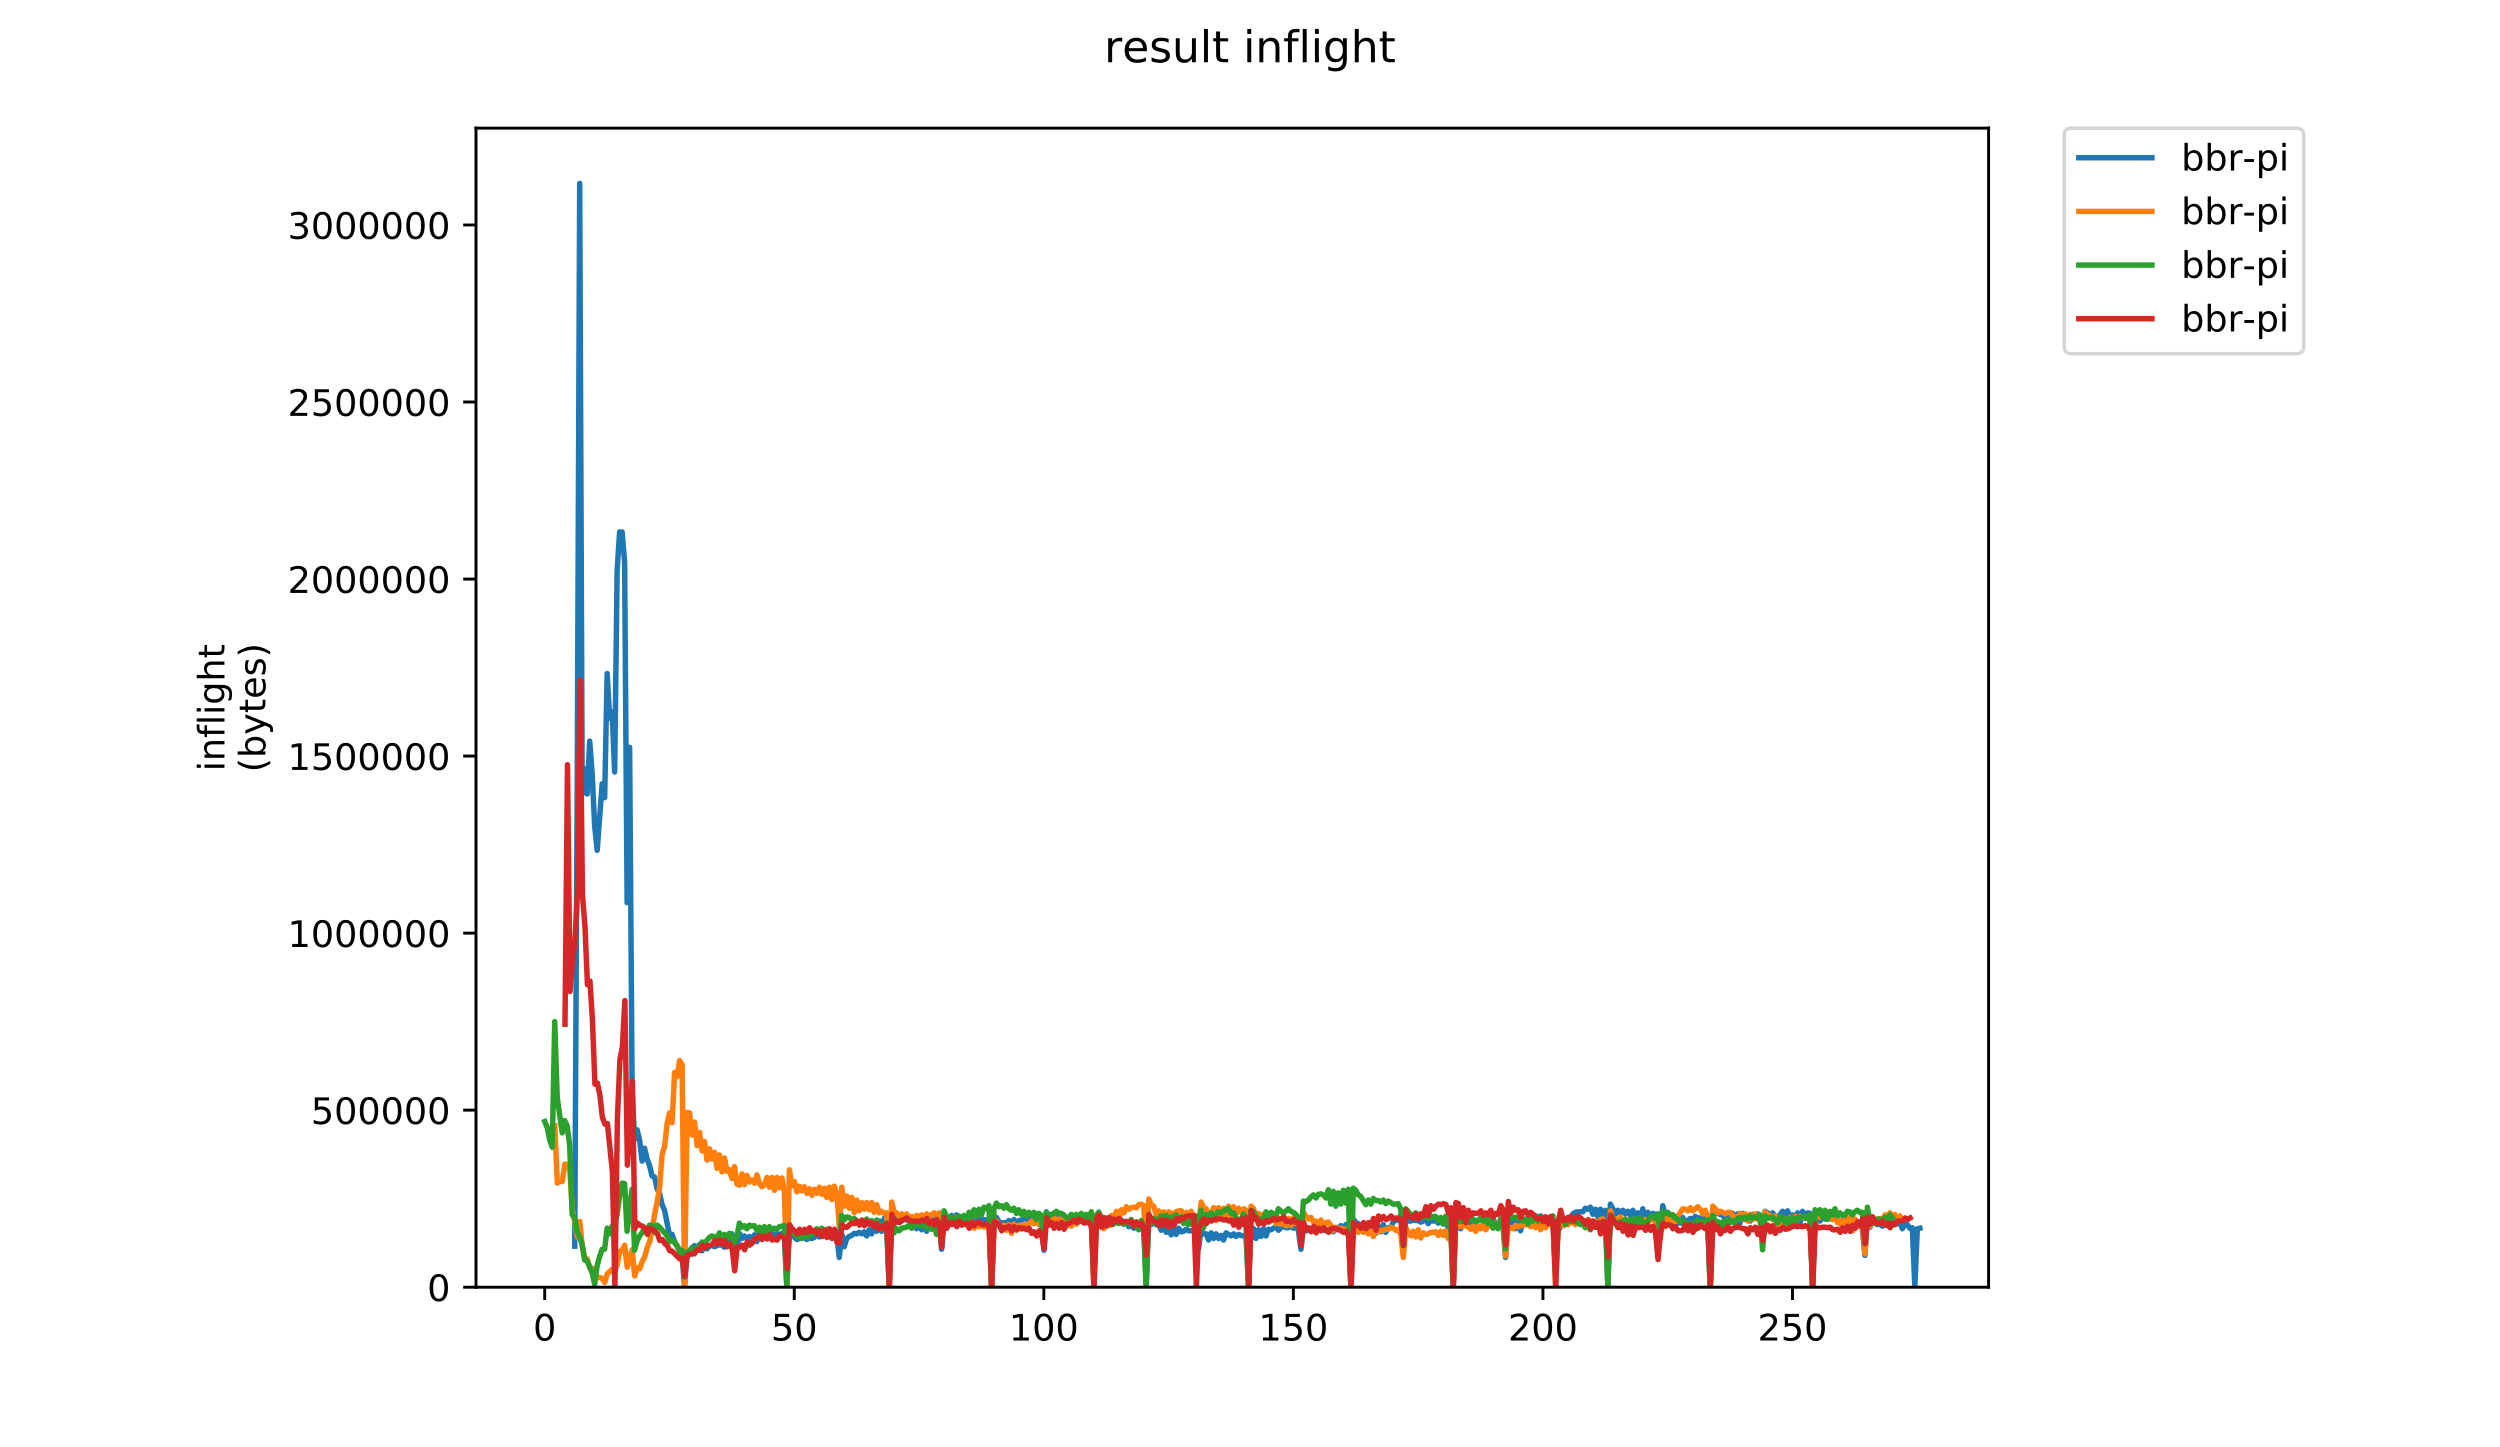 <?xml version="1.0" encoding="utf-8" standalone="no"?>
<!DOCTYPE svg PUBLIC "-//W3C//DTD SVG 1.1//EN"
  "http://www.w3.org/Graphics/SVG/1.1/DTD/svg11.dtd">
<!-- Created with matplotlib (https://matplotlib.org/) -->
<svg height="396pt" version="1.1" viewBox="0 0 684 396" width="684pt" xmlns="http://www.w3.org/2000/svg" xmlns:xlink="http://www.w3.org/1999/xlink">
 <defs>
  <style type="text/css">
*{stroke-linecap:butt;stroke-linejoin:round;}
  </style>
 </defs>
 <g id="figure_1">
  <g id="patch_1">
   <path d="M 0 396 
L 684 396 
L 684 0 
L 0 0 
z
" style="fill:#ffffff;"/>
  </g>
  <g id="axes_1">
   <g id="patch_2">
    <path d="M 130.23 352.174 
L 544.074 352.174 
L 544.074 35.062 
L 130.23 35.062 
z
" style="fill:#ffffff;"/>
   </g>
   <g id="matplotlib.axis_1">
    <g id="xtick_1">
     <g id="line2d_1">
      <defs>
       <path d="M 0 0 
L 0 3.5 
" id="m3f94f6d9f5" style="stroke:#000000;stroke-width:0.8;"/>
      </defs>
      <g>
       <use style="stroke:#000000;stroke-width:0.8;" x="149.033" xlink:href="#m3f94f6d9f5" y="352.174"/>
      </g>
     </g>
     <g id="text_1">
      <!-- 0 -->
      <defs>
       <path d="M 31.781 66.406 
Q 24.172 66.406 20.328 58.906 
Q 16.5 51.422 16.5 36.375 
Q 16.5 21.391 20.328 13.891 
Q 24.172 6.391 31.781 6.391 
Q 39.453 6.391 43.281 13.891 
Q 47.125 21.391 47.125 36.375 
Q 47.125 51.422 43.281 58.906 
Q 39.453 66.406 31.781 66.406 
z
M 31.781 74.219 
Q 44.047 74.219 50.516 64.516 
Q 56.984 54.828 56.984 36.375 
Q 56.984 17.969 50.516 8.266 
Q 44.047 -1.422 31.781 -1.422 
Q 19.531 -1.422 13.062 8.266 
Q 6.594 17.969 6.594 36.375 
Q 6.594 54.828 13.062 64.516 
Q 19.531 74.219 31.781 74.219 
z
" id="DejaVuSans-48"/>
      </defs>
      <g transform="translate(145.852 366.773)scale(0.1 -0.1)">
       <use xlink:href="#DejaVuSans-48"/>
      </g>
     </g>
    </g>
    <g id="xtick_2">
     <g id="line2d_2">
      <g>
       <use style="stroke:#000000;stroke-width:0.8;" x="217.312" xlink:href="#m3f94f6d9f5" y="352.174"/>
      </g>
     </g>
     <g id="text_2">
      <!-- 50 -->
      <defs>
       <path d="M 10.797 72.906 
L 49.516 72.906 
L 49.516 64.594 
L 19.828 64.594 
L 19.828 46.734 
Q 21.969 47.469 24.109 47.828 
Q 26.266 48.188 28.422 48.188 
Q 40.625 48.188 47.75 41.5 
Q 54.891 34.812 54.891 23.391 
Q 54.891 11.625 47.562 5.094 
Q 40.234 -1.422 26.906 -1.422 
Q 22.312 -1.422 17.547 -0.641 
Q 12.797 0.141 7.719 1.703 
L 7.719 11.625 
Q 12.109 9.234 16.797 8.062 
Q 21.484 6.891 26.703 6.891 
Q 35.156 6.891 40.078 11.328 
Q 45.016 15.766 45.016 23.391 
Q 45.016 31 40.078 35.438 
Q 35.156 39.891 26.703 39.891 
Q 22.75 39.891 18.812 39.016 
Q 14.891 38.141 10.797 36.281 
z
" id="DejaVuSans-53"/>
      </defs>
      <g transform="translate(210.949 366.773)scale(0.1 -0.1)">
       <use xlink:href="#DejaVuSans-53"/>
       <use x="63.623" xlink:href="#DejaVuSans-48"/>
      </g>
     </g>
    </g>
    <g id="xtick_3">
     <g id="line2d_3">
      <g>
       <use style="stroke:#000000;stroke-width:0.8;" x="285.59" xlink:href="#m3f94f6d9f5" y="352.174"/>
      </g>
     </g>
     <g id="text_3">
      <!-- 100 -->
      <defs>
       <path d="M 12.406 8.297 
L 28.516 8.297 
L 28.516 63.922 
L 10.984 60.406 
L 10.984 69.391 
L 28.422 72.906 
L 38.281 72.906 
L 38.281 8.297 
L 54.391 8.297 
L 54.391 0 
L 12.406 0 
z
" id="DejaVuSans-49"/>
      </defs>
      <g transform="translate(276.046 366.773)scale(0.1 -0.1)">
       <use xlink:href="#DejaVuSans-49"/>
       <use x="63.623" xlink:href="#DejaVuSans-48"/>
       <use x="127.246" xlink:href="#DejaVuSans-48"/>
      </g>
     </g>
    </g>
    <g id="xtick_4">
     <g id="line2d_4">
      <g>
       <use style="stroke:#000000;stroke-width:0.8;" x="353.869" xlink:href="#m3f94f6d9f5" y="352.174"/>
      </g>
     </g>
     <g id="text_4">
      <!-- 150 -->
      <g transform="translate(344.325 366.773)scale(0.1 -0.1)">
       <use xlink:href="#DejaVuSans-49"/>
       <use x="63.623" xlink:href="#DejaVuSans-53"/>
       <use x="127.246" xlink:href="#DejaVuSans-48"/>
      </g>
     </g>
    </g>
    <g id="xtick_5">
     <g id="line2d_5">
      <g>
       <use style="stroke:#000000;stroke-width:0.8;" x="422.147" xlink:href="#m3f94f6d9f5" y="352.174"/>
      </g>
     </g>
     <g id="text_5">
      <!-- 200 -->
      <defs>
       <path d="M 19.188 8.297 
L 53.609 8.297 
L 53.609 0 
L 7.328 0 
L 7.328 8.297 
Q 12.938 14.109 22.625 23.891 
Q 32.328 33.688 34.812 36.531 
Q 39.547 41.844 41.422 45.531 
Q 43.312 49.219 43.312 52.781 
Q 43.312 58.594 39.234 62.25 
Q 35.156 65.922 28.609 65.922 
Q 23.969 65.922 18.812 64.312 
Q 13.672 62.703 7.812 59.422 
L 7.812 69.391 
Q 13.766 71.781 18.938 73 
Q 24.125 74.219 28.422 74.219 
Q 39.75 74.219 46.484 68.547 
Q 53.219 62.891 53.219 53.422 
Q 53.219 48.922 51.531 44.891 
Q 49.859 40.875 45.406 35.406 
Q 44.188 33.984 37.641 27.219 
Q 31.109 20.453 19.188 8.297 
z
" id="DejaVuSans-50"/>
      </defs>
      <g transform="translate(412.603 366.773)scale(0.1 -0.1)">
       <use xlink:href="#DejaVuSans-50"/>
       <use x="63.623" xlink:href="#DejaVuSans-48"/>
       <use x="127.246" xlink:href="#DejaVuSans-48"/>
      </g>
     </g>
    </g>
    <g id="xtick_6">
     <g id="line2d_6">
      <g>
       <use style="stroke:#000000;stroke-width:0.8;" x="490.426" xlink:href="#m3f94f6d9f5" y="352.174"/>
      </g>
     </g>
     <g id="text_6">
      <!-- 250 -->
      <g transform="translate(480.882 366.773)scale(0.1 -0.1)">
       <use xlink:href="#DejaVuSans-50"/>
       <use x="63.623" xlink:href="#DejaVuSans-53"/>
       <use x="127.246" xlink:href="#DejaVuSans-48"/>
      </g>
     </g>
    </g>
   </g>
   <g id="matplotlib.axis_2">
    <g id="ytick_1">
     <g id="line2d_7">
      <defs>
       <path d="M 0 0 
L -3.5 0 
" id="md90655cd45" style="stroke:#000000;stroke-width:0.8;"/>
      </defs>
      <g>
       <use style="stroke:#000000;stroke-width:0.8;" x="130.23" xlink:href="#md90655cd45" y="352.174"/>
      </g>
     </g>
     <g id="text_7">
      <!-- 0 -->
      <g transform="translate(116.868 355.973)scale(0.1 -0.1)">
       <use xlink:href="#DejaVuSans-48"/>
      </g>
     </g>
    </g>
    <g id="ytick_2">
     <g id="line2d_8">
      <g>
       <use style="stroke:#000000;stroke-width:0.8;" x="130.23" xlink:href="#md90655cd45" y="303.737"/>
      </g>
     </g>
     <g id="text_8">
      <!-- 500000 -->
      <g transform="translate(85.055 307.536)scale(0.1 -0.1)">
       <use xlink:href="#DejaVuSans-53"/>
       <use x="63.623" xlink:href="#DejaVuSans-48"/>
       <use x="127.246" xlink:href="#DejaVuSans-48"/>
       <use x="190.869" xlink:href="#DejaVuSans-48"/>
       <use x="254.492" xlink:href="#DejaVuSans-48"/>
       <use x="318.115" xlink:href="#DejaVuSans-48"/>
      </g>
     </g>
    </g>
    <g id="ytick_3">
     <g id="line2d_9">
      <g>
       <use style="stroke:#000000;stroke-width:0.8;" x="130.23" xlink:href="#md90655cd45" y="255.299"/>
      </g>
     </g>
     <g id="text_9">
      <!-- 1000000 -->
      <g transform="translate(78.693 259.099)scale(0.1 -0.1)">
       <use xlink:href="#DejaVuSans-49"/>
       <use x="63.623" xlink:href="#DejaVuSans-48"/>
       <use x="127.246" xlink:href="#DejaVuSans-48"/>
       <use x="190.869" xlink:href="#DejaVuSans-48"/>
       <use x="254.492" xlink:href="#DejaVuSans-48"/>
       <use x="318.115" xlink:href="#DejaVuSans-48"/>
       <use x="381.738" xlink:href="#DejaVuSans-48"/>
      </g>
     </g>
    </g>
    <g id="ytick_4">
     <g id="line2d_10">
      <g>
       <use style="stroke:#000000;stroke-width:0.8;" x="130.23" xlink:href="#md90655cd45" y="206.862"/>
      </g>
     </g>
     <g id="text_10">
      <!-- 1500000 -->
      <g transform="translate(78.693 210.661)scale(0.1 -0.1)">
       <use xlink:href="#DejaVuSans-49"/>
       <use x="63.623" xlink:href="#DejaVuSans-53"/>
       <use x="127.246" xlink:href="#DejaVuSans-48"/>
       <use x="190.869" xlink:href="#DejaVuSans-48"/>
       <use x="254.492" xlink:href="#DejaVuSans-48"/>
       <use x="318.115" xlink:href="#DejaVuSans-48"/>
       <use x="381.738" xlink:href="#DejaVuSans-48"/>
      </g>
     </g>
    </g>
    <g id="ytick_5">
     <g id="line2d_11">
      <g>
       <use style="stroke:#000000;stroke-width:0.8;" x="130.23" xlink:href="#md90655cd45" y="158.425"/>
      </g>
     </g>
     <g id="text_11">
      <!-- 2000000 -->
      <g transform="translate(78.693 162.224)scale(0.1 -0.1)">
       <use xlink:href="#DejaVuSans-50"/>
       <use x="63.623" xlink:href="#DejaVuSans-48"/>
       <use x="127.246" xlink:href="#DejaVuSans-48"/>
       <use x="190.869" xlink:href="#DejaVuSans-48"/>
       <use x="254.492" xlink:href="#DejaVuSans-48"/>
       <use x="318.115" xlink:href="#DejaVuSans-48"/>
       <use x="381.738" xlink:href="#DejaVuSans-48"/>
      </g>
     </g>
    </g>
    <g id="ytick_6">
     <g id="line2d_12">
      <g>
       <use style="stroke:#000000;stroke-width:0.8;" x="130.23" xlink:href="#md90655cd45" y="109.987"/>
      </g>
     </g>
     <g id="text_12">
      <!-- 2500000 -->
      <g transform="translate(78.693 113.787)scale(0.1 -0.1)">
       <use xlink:href="#DejaVuSans-50"/>
       <use x="63.623" xlink:href="#DejaVuSans-53"/>
       <use x="127.246" xlink:href="#DejaVuSans-48"/>
       <use x="190.869" xlink:href="#DejaVuSans-48"/>
       <use x="254.492" xlink:href="#DejaVuSans-48"/>
       <use x="318.115" xlink:href="#DejaVuSans-48"/>
       <use x="381.738" xlink:href="#DejaVuSans-48"/>
      </g>
     </g>
    </g>
    <g id="ytick_7">
     <g id="line2d_13">
      <g>
       <use style="stroke:#000000;stroke-width:0.8;" x="130.23" xlink:href="#md90655cd45" y="61.55"/>
      </g>
     </g>
     <g id="text_13">
      <!-- 3000000 -->
      <defs>
       <path d="M 40.578 39.312 
Q 47.656 37.797 51.625 33 
Q 55.609 28.219 55.609 21.188 
Q 55.609 10.406 48.188 4.484 
Q 40.766 -1.422 27.094 -1.422 
Q 22.516 -1.422 17.656 -0.516 
Q 12.797 0.391 7.625 2.203 
L 7.625 11.719 
Q 11.719 9.328 16.594 8.109 
Q 21.484 6.891 26.812 6.891 
Q 36.078 6.891 40.938 10.547 
Q 45.797 14.203 45.797 21.188 
Q 45.797 27.641 41.281 31.266 
Q 36.766 34.906 28.719 34.906 
L 20.219 34.906 
L 20.219 43.016 
L 29.109 43.016 
Q 36.375 43.016 40.234 45.922 
Q 44.094 48.828 44.094 54.297 
Q 44.094 59.906 40.109 62.906 
Q 36.141 65.922 28.719 65.922 
Q 24.656 65.922 20.016 65.031 
Q 15.375 64.156 9.812 62.312 
L 9.812 71.094 
Q 15.438 72.656 20.344 73.438 
Q 25.25 74.219 29.594 74.219 
Q 40.828 74.219 47.359 69.109 
Q 53.906 64.016 53.906 55.328 
Q 53.906 49.266 50.438 45.094 
Q 46.969 40.922 40.578 39.312 
z
" id="DejaVuSans-51"/>
      </defs>
      <g transform="translate(78.693 65.349)scale(0.1 -0.1)">
       <use xlink:href="#DejaVuSans-51"/>
       <use x="63.623" xlink:href="#DejaVuSans-48"/>
       <use x="127.246" xlink:href="#DejaVuSans-48"/>
       <use x="190.869" xlink:href="#DejaVuSans-48"/>
       <use x="254.492" xlink:href="#DejaVuSans-48"/>
       <use x="318.115" xlink:href="#DejaVuSans-48"/>
       <use x="381.738" xlink:href="#DejaVuSans-48"/>
      </g>
     </g>
    </g>
    <g id="text_14">
     <!-- inflight -->
     <defs>
      <path d="M 9.422 54.688 
L 18.406 54.688 
L 18.406 0 
L 9.422 0 
z
M 9.422 75.984 
L 18.406 75.984 
L 18.406 64.594 
L 9.422 64.594 
z
" id="DejaVuSans-105"/>
      <path d="M 54.891 33.016 
L 54.891 0 
L 45.906 0 
L 45.906 32.719 
Q 45.906 40.484 42.875 44.328 
Q 39.844 48.188 33.797 48.188 
Q 26.516 48.188 22.312 43.547 
Q 18.109 38.922 18.109 30.906 
L 18.109 0 
L 9.078 0 
L 9.078 54.688 
L 18.109 54.688 
L 18.109 46.188 
Q 21.344 51.125 25.703 53.562 
Q 30.078 56 35.797 56 
Q 45.219 56 50.047 50.172 
Q 54.891 44.344 54.891 33.016 
z
" id="DejaVuSans-110"/>
      <path d="M 37.109 75.984 
L 37.109 68.5 
L 28.516 68.5 
Q 23.688 68.5 21.797 66.547 
Q 19.922 64.594 19.922 59.516 
L 19.922 54.688 
L 34.719 54.688 
L 34.719 47.703 
L 19.922 47.703 
L 19.922 0 
L 10.891 0 
L 10.891 47.703 
L 2.297 47.703 
L 2.297 54.688 
L 10.891 54.688 
L 10.891 58.5 
Q 10.891 67.625 15.141 71.797 
Q 19.391 75.984 28.609 75.984 
z
" id="DejaVuSans-102"/>
      <path d="M 9.422 75.984 
L 18.406 75.984 
L 18.406 0 
L 9.422 0 
z
" id="DejaVuSans-108"/>
      <path d="M 45.406 27.984 
Q 45.406 37.75 41.375 43.109 
Q 37.359 48.484 30.078 48.484 
Q 22.859 48.484 18.828 43.109 
Q 14.797 37.75 14.797 27.984 
Q 14.797 18.266 18.828 12.891 
Q 22.859 7.516 30.078 7.516 
Q 37.359 7.516 41.375 12.891 
Q 45.406 18.266 45.406 27.984 
z
M 54.391 6.781 
Q 54.391 -7.172 48.188 -13.984 
Q 42 -20.797 29.203 -20.797 
Q 24.469 -20.797 20.266 -20.094 
Q 16.062 -19.391 12.109 -17.922 
L 12.109 -9.188 
Q 16.062 -11.328 19.922 -12.344 
Q 23.781 -13.375 27.781 -13.375 
Q 36.625 -13.375 41.016 -8.766 
Q 45.406 -4.156 45.406 5.172 
L 45.406 9.625 
Q 42.625 4.781 38.281 2.391 
Q 33.938 0 27.875 0 
Q 17.828 0 11.672 7.656 
Q 5.516 15.328 5.516 27.984 
Q 5.516 40.672 11.672 48.328 
Q 17.828 56 27.875 56 
Q 33.938 56 38.281 53.609 
Q 42.625 51.219 45.406 46.391 
L 45.406 54.688 
L 54.391 54.688 
z
" id="DejaVuSans-103"/>
      <path d="M 54.891 33.016 
L 54.891 0 
L 45.906 0 
L 45.906 32.719 
Q 45.906 40.484 42.875 44.328 
Q 39.844 48.188 33.797 48.188 
Q 26.516 48.188 22.312 43.547 
Q 18.109 38.922 18.109 30.906 
L 18.109 0 
L 9.078 0 
L 9.078 75.984 
L 18.109 75.984 
L 18.109 46.188 
Q 21.344 51.125 25.703 53.562 
Q 30.078 56 35.797 56 
Q 45.219 56 50.047 50.172 
Q 54.891 44.344 54.891 33.016 
z
" id="DejaVuSans-104"/>
      <path d="M 18.312 70.219 
L 18.312 54.688 
L 36.812 54.688 
L 36.812 47.703 
L 18.312 47.703 
L 18.312 18.016 
Q 18.312 11.328 20.141 9.422 
Q 21.969 7.516 27.594 7.516 
L 36.812 7.516 
L 36.812 0 
L 27.594 0 
Q 17.188 0 13.234 3.875 
Q 9.281 7.766 9.281 18.016 
L 9.281 47.703 
L 2.688 47.703 
L 2.688 54.688 
L 9.281 54.688 
L 9.281 70.219 
z
" id="DejaVuSans-116"/>
     </defs>
     <g transform="translate(61.415 211.018)rotate(-90)scale(0.1 -0.1)">
      <use xlink:href="#DejaVuSans-105"/>
      <use x="27.783" xlink:href="#DejaVuSans-110"/>
      <use x="91.162" xlink:href="#DejaVuSans-102"/>
      <use x="126.367" xlink:href="#DejaVuSans-108"/>
      <use x="154.15" xlink:href="#DejaVuSans-105"/>
      <use x="181.934" xlink:href="#DejaVuSans-103"/>
      <use x="245.41" xlink:href="#DejaVuSans-104"/>
      <use x="308.789" xlink:href="#DejaVuSans-116"/>
     </g>
     <!-- (bytes) -->
     <defs>
      <path d="M 31 75.875 
Q 24.469 64.656 21.281 53.656 
Q 18.109 42.672 18.109 31.391 
Q 18.109 20.125 21.312 9.062 
Q 24.516 -2 31 -13.188 
L 23.188 -13.188 
Q 15.875 -1.703 12.234 9.375 
Q 8.594 20.453 8.594 31.391 
Q 8.594 42.281 12.203 53.312 
Q 15.828 64.359 23.188 75.875 
z
" id="DejaVuSans-40"/>
      <path d="M 48.688 27.297 
Q 48.688 37.203 44.609 42.844 
Q 40.531 48.484 33.406 48.484 
Q 26.266 48.484 22.188 42.844 
Q 18.109 37.203 18.109 27.297 
Q 18.109 17.391 22.188 11.75 
Q 26.266 6.109 33.406 6.109 
Q 40.531 6.109 44.609 11.75 
Q 48.688 17.391 48.688 27.297 
z
M 18.109 46.391 
Q 20.953 51.266 25.266 53.625 
Q 29.594 56 35.594 56 
Q 45.562 56 51.781 48.094 
Q 58.016 40.188 58.016 27.297 
Q 58.016 14.406 51.781 6.484 
Q 45.562 -1.422 35.594 -1.422 
Q 29.594 -1.422 25.266 0.953 
Q 20.953 3.328 18.109 8.203 
L 18.109 0 
L 9.078 0 
L 9.078 75.984 
L 18.109 75.984 
z
" id="DejaVuSans-98"/>
      <path d="M 32.172 -5.078 
Q 28.375 -14.844 24.75 -17.812 
Q 21.141 -20.797 15.094 -20.797 
L 7.906 -20.797 
L 7.906 -13.281 
L 13.188 -13.281 
Q 16.891 -13.281 18.938 -11.516 
Q 21 -9.766 23.484 -3.219 
L 25.094 0.875 
L 2.984 54.688 
L 12.5 54.688 
L 29.594 11.922 
L 46.688 54.688 
L 56.203 54.688 
z
" id="DejaVuSans-121"/>
      <path d="M 56.203 29.594 
L 56.203 25.203 
L 14.891 25.203 
Q 15.484 15.922 20.484 11.062 
Q 25.484 6.203 34.422 6.203 
Q 39.594 6.203 44.453 7.469 
Q 49.312 8.734 54.109 11.281 
L 54.109 2.781 
Q 49.266 0.734 44.188 -0.344 
Q 39.109 -1.422 33.891 -1.422 
Q 20.797 -1.422 13.156 6.188 
Q 5.516 13.812 5.516 26.812 
Q 5.516 40.234 12.766 48.109 
Q 20.016 56 32.328 56 
Q 43.359 56 49.781 48.891 
Q 56.203 41.797 56.203 29.594 
z
M 47.219 32.234 
Q 47.125 39.594 43.094 43.984 
Q 39.062 48.391 32.422 48.391 
Q 24.906 48.391 20.391 44.141 
Q 15.875 39.891 15.188 32.172 
z
" id="DejaVuSans-101"/>
      <path d="M 44.281 53.078 
L 44.281 44.578 
Q 40.484 46.531 36.375 47.5 
Q 32.281 48.484 27.875 48.484 
Q 21.188 48.484 17.844 46.438 
Q 14.5 44.391 14.5 40.281 
Q 14.5 37.156 16.891 35.375 
Q 19.281 33.594 26.516 31.984 
L 29.594 31.297 
Q 39.156 29.25 43.188 25.516 
Q 47.219 21.781 47.219 15.094 
Q 47.219 7.469 41.188 3.016 
Q 35.156 -1.422 24.609 -1.422 
Q 20.219 -1.422 15.453 -0.562 
Q 10.688 0.297 5.422 2 
L 5.422 11.281 
Q 10.406 8.688 15.234 7.391 
Q 20.062 6.109 24.812 6.109 
Q 31.156 6.109 34.562 8.281 
Q 37.984 10.453 37.984 14.406 
Q 37.984 18.062 35.516 20.016 
Q 33.062 21.969 24.703 23.781 
L 21.578 24.516 
Q 13.234 26.266 9.516 29.906 
Q 5.812 33.547 5.812 39.891 
Q 5.812 47.609 11.281 51.797 
Q 16.75 56 26.812 56 
Q 31.781 56 36.172 55.266 
Q 40.578 54.547 44.281 53.078 
z
" id="DejaVuSans-115"/>
      <path d="M 8.016 75.875 
L 15.828 75.875 
Q 23.141 64.359 26.781 53.312 
Q 30.422 42.281 30.422 31.391 
Q 30.422 20.453 26.781 9.375 
Q 23.141 -1.703 15.828 -13.188 
L 8.016 -13.188 
Q 14.5 -2 17.703 9.062 
Q 20.906 20.125 20.906 31.391 
Q 20.906 42.672 17.703 53.656 
Q 14.5 64.656 8.016 75.875 
z
" id="DejaVuSans-41"/>
     </defs>
     <g transform="translate(72.613 211.295)rotate(-90)scale(0.1 -0.1)">
      <use xlink:href="#DejaVuSans-40"/>
      <use x="39.014" xlink:href="#DejaVuSans-98"/>
      <use x="102.49" xlink:href="#DejaVuSans-121"/>
      <use x="161.67" xlink:href="#DejaVuSans-116"/>
      <use x="200.879" xlink:href="#DejaVuSans-101"/>
      <use x="262.402" xlink:href="#DejaVuSans-115"/>
      <use x="314.502" xlink:href="#DejaVuSans-41"/>
     </g>
    </g>
   </g>
   <g id="line2d_14">
    <path clip-path="url(#pb397e8e94a)" d="M 157.241 340.952 
L 157.924 214.986 
L 158.607 50.163 
L 159.29 217.23 
L 159.973 210.357 
L 160.655 217.23 
L 161.338 202.782 
L 162.021 211.759 
L 162.704 226.067 
L 163.387 232.66 
L 164.752 214.425 
L 165.435 218.212 
L 166.118 184.266 
L 166.8 196.469 
L 167.483 194.786 
L 168.166 211.198 
L 168.849 156.07 
L 169.532 145.55 
L 170.214 145.55 
L 170.897 153.826 
L 171.58 246.968 
L 172.263 204.465 
L 172.946 298.028 
L 173.628 311.635 
L 174.311 309.11 
L 174.994 311.915 
L 175.677 317.667 
L 176.359 314.16 
L 177.042 317.106 
L 177.725 318.929 
L 178.408 321.735 
L 179.091 322.015 
L 179.773 325.241 
L 180.456 326.504 
L 181.139 329.59 
L 181.822 331.133 
L 183.187 338.006 
L 183.87 337.726 
L 184.553 339.69 
L 186.601 343.197 
L 187.284 352.034 
L 187.967 342.916 
L 188.65 342.355 
L 189.332 341.373 
L 190.015 340.812 
L 190.698 341.513 
L 191.381 340.531 
L 192.064 342.215 
L 192.746 340.952 
L 193.429 341.654 
L 194.112 340.952 
L 194.795 340.672 
L 195.477 341.092 
L 196.843 340.531 
L 197.526 340.672 
L 198.209 341.233 
L 198.891 339.129 
L 199.574 340.391 
L 200.257 337.586 
L 201.623 341.513 
L 202.305 337.445 
L 202.988 338.848 
L 203.671 338.147 
L 204.354 338.988 
L 205.036 338.287 
L 205.719 339.69 
L 206.402 337.866 
L 207.085 339.69 
L 207.768 337.586 
L 208.45 338.988 
L 209.133 337.165 
L 209.816 338.147 
L 210.499 337.586 
L 211.182 337.445 
L 211.864 338.006 
L 212.547 337.445 
L 213.23 338.006 
L 213.913 337.445 
L 214.595 338.147 
L 215.278 352.034 
L 215.961 336.463 
L 216.644 337.866 
L 218.009 339.129 
L 218.692 338.848 
L 220.058 338.568 
L 220.741 339.129 
L 221.423 338.708 
L 222.106 338.848 
L 222.789 338.568 
L 223.472 337.726 
L 224.154 338.427 
L 224.837 337.305 
L 225.52 338.147 
L 226.203 337.445 
L 226.886 338.287 
L 227.568 338.287 
L 228.251 338.427 
L 228.934 338.006 
L 229.617 344.038 
L 230.3 337.586 
L 230.982 341.092 
L 231.665 338.848 
L 232.348 338.287 
L 233.031 338.006 
L 233.713 337.445 
L 234.396 337.586 
L 235.079 337.165 
L 235.762 337.586 
L 236.445 337.025 
L 237.127 338.147 
L 237.81 336.463 
L 238.493 337.586 
L 239.176 334.92 
L 239.859 336.884 
L 240.541 334.079 
L 241.224 336.884 
L 241.907 333.377 
L 242.59 334.219 
L 243.272 352.034 
L 243.955 331.554 
L 244.638 333.237 
L 245.321 333.518 
L 246.004 332.957 
L 246.686 334.079 
L 247.369 332.816 
L 248.052 333.798 
L 248.735 333.237 
L 249.418 334.92 
L 250.1 333.377 
L 250.783 336.183 
L 251.466 333.658 
L 252.149 336.463 
L 252.831 334.359 
L 253.514 336.884 
L 254.197 333.938 
L 254.88 335.201 
L 255.563 333.658 
L 256.245 334.219 
L 256.928 332.816 
L 257.611 341.794 
L 258.294 331.975 
L 258.977 333.237 
L 259.659 333.237 
L 260.342 332.536 
L 261.025 333.518 
L 261.708 332.395 
L 262.39 333.377 
L 263.073 333.237 
L 263.756 334.5 
L 264.439 333.377 
L 265.122 334.92 
L 265.804 333.518 
L 266.487 335.201 
L 267.17 333.798 
L 267.853 333.518 
L 268.536 333.938 
L 269.218 333.658 
L 269.901 334.079 
L 270.584 333.377 
L 271.267 352.034 
L 271.949 333.658 
L 272.632 333.097 
L 273.315 334.219 
L 273.998 334.78 
L 274.681 334.5 
L 275.363 334.64 
L 276.046 333.938 
L 276.729 335.902 
L 277.412 333.658 
L 278.095 335.061 
L 278.777 333.938 
L 279.46 333.798 
L 280.143 333.518 
L 280.826 333.377 
L 281.508 334.079 
L 282.191 332.395 
L 282.874 333.377 
L 283.557 332.115 
L 284.24 333.237 
L 284.922 332.676 
L 285.605 342.074 
L 286.288 331.554 
L 286.971 333.237 
L 287.654 332.536 
L 288.336 333.518 
L 289.019 332.957 
L 289.702 334.78 
L 290.385 332.816 
L 291.067 334.64 
L 291.75 333.798 
L 292.433 333.798 
L 293.116 333.377 
L 293.799 333.097 
L 294.481 333.097 
L 295.164 332.536 
L 295.847 333.097 
L 296.53 332.957 
L 297.212 334.5 
L 297.895 334.359 
L 298.578 335.201 
L 299.261 345.301 
L 299.944 334.359 
L 300.626 331.694 
L 301.309 334.359 
L 301.992 333.097 
L 302.675 334.78 
L 303.358 333.938 
L 304.04 333.518 
L 304.723 334.5 
L 305.406 333.798 
L 306.089 334.079 
L 306.771 333.798 
L 307.454 334.92 
L 308.137 334.219 
L 308.82 335.622 
L 309.503 334.359 
L 310.185 336.043 
L 310.868 335.201 
L 311.551 336.463 
L 312.234 334.64 
L 312.917 335.481 
L 313.599 352.034 
L 314.282 332.816 
L 314.965 335.061 
L 315.648 334.219 
L 316.33 335.061 
L 317.013 334.78 
L 317.696 336.604 
L 318.379 334.92 
L 319.062 337.165 
L 319.744 335.762 
L 320.427 337.866 
L 321.11 336.183 
L 321.793 337.726 
L 322.476 336.043 
L 323.158 337.025 
L 323.841 336.884 
L 324.524 336.323 
L 325.207 336.744 
L 325.889 336.744 
L 326.572 336.604 
L 327.255 336.604 
L 327.938 341.513 
L 328.621 336.463 
L 329.303 337.586 
L 329.986 337.586 
L 330.669 339.269 
L 331.352 337.305 
L 332.035 338.848 
L 332.717 337.586 
L 333.4 338.848 
L 334.083 338.006 
L 334.766 339.269 
L 335.448 337.305 
L 336.814 338.147 
L 337.497 337.586 
L 338.18 338.287 
L 338.862 337.726 
L 339.545 338.006 
L 340.228 338.147 
L 340.911 338.427 
L 341.594 352.034 
L 342.276 335.762 
L 342.959 336.183 
L 343.642 338.848 
L 344.325 336.463 
L 345.007 338.287 
L 345.69 336.183 
L 346.373 338.147 
L 347.056 336.323 
L 347.739 336.463 
L 349.104 335.622 
L 349.787 336.604 
L 350.47 335.902 
L 351.153 335.481 
L 351.835 335.902 
L 352.518 335.902 
L 353.201 335.481 
L 353.884 336.043 
L 354.566 335.061 
L 355.249 336.744 
L 355.932 341.794 
L 356.615 335.481 
L 357.298 336.744 
L 357.98 336.604 
L 358.663 336.323 
L 359.346 336.463 
L 360.029 336.323 
L 360.712 336.463 
L 361.394 336.323 
L 362.077 336.463 
L 362.76 336.744 
L 364.125 336.183 
L 364.808 337.025 
L 365.491 336.323 
L 366.174 336.323 
L 366.857 335.341 
L 367.539 336.604 
L 368.222 335.061 
L 368.905 336.323 
L 369.588 352.034 
L 370.271 333.518 
L 370.953 334.5 
L 371.636 334.78 
L 372.319 335.622 
L 373.002 335.061 
L 373.684 335.762 
L 374.367 335.201 
L 375.05 336.744 
L 375.733 335.341 
L 376.416 337.445 
L 377.098 335.481 
L 377.781 337.025 
L 378.464 335.061 
L 379.147 337.165 
L 379.83 335.902 
L 380.512 335.902 
L 381.195 334.219 
L 382.561 333.658 
L 383.243 332.536 
L 383.926 342.215 
L 384.609 332.676 
L 385.292 334.079 
L 385.975 334.079 
L 386.657 333.798 
L 387.34 333.938 
L 388.023 333.938 
L 388.706 334.359 
L 389.389 334.079 
L 390.071 333.377 
L 390.754 334.78 
L 391.437 333.798 
L 392.12 334.079 
L 392.802 333.798 
L 393.485 334.64 
L 394.168 333.798 
L 394.851 334.92 
L 395.534 333.658 
L 396.216 335.902 
L 396.899 333.658 
L 397.582 352.034 
L 398.265 335.061 
L 398.948 332.816 
L 399.63 336.183 
L 400.313 334.219 
L 400.996 334.5 
L 401.679 334.92 
L 402.361 335.061 
L 403.044 333.798 
L 403.727 334.64 
L 404.41 333.938 
L 405.093 333.518 
L 405.775 334.219 
L 406.458 333.237 
L 407.141 333.938 
L 407.824 333.798 
L 408.507 333.798 
L 409.872 335.341 
L 410.555 334.219 
L 411.238 335.341 
L 411.92 344.038 
L 412.603 333.237 
L 413.286 334.92 
L 413.969 334.079 
L 414.652 336.183 
L 415.334 333.798 
L 416.017 336.744 
L 416.7 333.798 
L 417.383 334.5 
L 418.066 333.097 
L 418.748 333.518 
L 419.431 332.536 
L 420.114 332.816 
L 420.797 332.957 
L 421.479 332.676 
L 422.162 333.237 
L 422.845 332.957 
L 423.528 333.658 
L 424.211 333.377 
L 424.893 334.78 
L 425.576 348.106 
L 426.259 337.025 
L 426.942 335.481 
L 427.625 334.219 
L 428.307 334.78 
L 428.99 333.097 
L 429.673 333.237 
L 430.356 332.115 
L 431.038 331.694 
L 431.721 331.554 
L 433.087 331.554 
L 433.77 330.572 
L 434.452 330.852 
L 435.135 330.291 
L 435.818 332.255 
L 436.501 330.852 
L 437.184 332.957 
L 437.866 330.852 
L 438.549 332.676 
L 439.232 331.133 
L 439.915 352.034 
L 440.597 329.45 
L 441.28 330.712 
L 441.963 332.255 
L 442.646 331.133 
L 443.329 331.834 
L 444.011 331.133 
L 444.694 332.115 
L 445.377 331.414 
L 446.06 332.536 
L 446.743 331.133 
L 447.425 332.816 
L 448.108 331.834 
L 448.791 333.658 
L 449.474 330.712 
L 450.156 333.798 
L 450.839 331.694 
L 451.522 332.395 
L 452.205 331.975 
L 452.888 332.255 
L 453.57 332.115 
L 454.253 337.866 
L 454.936 329.871 
L 455.619 332.816 
L 456.301 331.694 
L 456.984 333.798 
L 457.667 332.395 
L 458.35 335.622 
L 459.033 332.676 
L 459.715 334.64 
L 460.398 333.097 
L 461.081 334.78 
L 461.764 333.938 
L 462.447 333.377 
L 463.129 333.658 
L 463.812 332.816 
L 464.495 333.237 
L 465.86 333.237 
L 466.543 333.097 
L 467.226 334.359 
L 467.909 352.174 
L 468.592 330.432 
L 469.274 332.115 
L 469.957 331.975 
L 471.323 332.536 
L 472.006 333.097 
L 472.688 331.975 
L 473.371 332.816 
L 474.054 331.975 
L 474.737 334.5 
L 475.419 332.115 
L 476.102 334.5 
L 476.785 331.975 
L 477.468 333.658 
L 478.151 332.957 
L 478.833 334.079 
L 479.516 332.255 
L 480.199 333.237 
L 480.882 332.115 
L 481.565 333.798 
L 482.247 338.568 
L 482.93 331.414 
L 483.613 331.834 
L 484.296 332.676 
L 484.978 331.834 
L 485.661 332.676 
L 486.344 333.237 
L 487.71 331.414 
L 488.392 333.097 
L 489.075 331.273 
L 489.758 332.957 
L 490.441 332.395 
L 491.124 333.377 
L 491.806 331.834 
L 492.489 334.64 
L 493.172 331.414 
L 493.855 333.377 
L 494.537 331.834 
L 495.22 331.975 
L 495.903 352.034 
L 496.586 333.097 
L 497.269 331.694 
L 497.951 334.079 
L 498.634 332.676 
L 499.317 333.518 
L 500.683 333.237 
L 501.365 333.658 
L 502.048 333.518 
L 502.731 333.658 
L 503.414 334.64 
L 504.096 333.658 
L 504.779 333.658 
L 505.462 334.219 
L 506.145 333.377 
L 506.828 335.481 
L 507.51 334.079 
L 508.193 335.481 
L 508.876 334.64 
L 509.559 336.463 
L 510.242 343.477 
L 510.924 332.816 
L 511.607 335.762 
L 512.29 334.079 
L 512.973 334.219 
L 513.655 335.061 
L 514.338 334.92 
L 515.021 335.481 
L 515.704 334.5 
L 516.387 335.341 
L 517.069 334.359 
L 517.752 335.201 
L 518.435 334.5 
L 519.118 334.78 
L 519.801 334.359 
L 520.483 336.183 
L 521.166 335.061 
L 521.849 335.061 
L 522.532 336.043 
L 523.214 335.902 
L 523.897 352.034 
L 524.58 336.183 
L 525.263 336.043 
L 525.263 336.043 
" style="fill:none;stroke:#1f77b4;stroke-linecap:square;stroke-width:1.5;"/>
   </g>
   <g id="line2d_15">
    <path clip-path="url(#pb397e8e94a)" d="M 151.798 307.988 
L 152.481 323.698 
L 153.164 323.137 
L 153.847 323.278 
L 154.529 318.508 
L 155.212 318.649 
L 155.895 320.192 
L 156.578 330.712 
L 157.943 338.427 
L 158.626 334.219 
L 159.309 340.952 
L 159.992 344.459 
L 160.675 344.459 
L 161.357 346.844 
L 162.04 346.984 
L 162.723 348.808 
L 163.406 349.509 
L 164.088 349.509 
L 164.771 349.789 
L 165.454 350.912 
L 166.137 348.527 
L 167.502 347.265 
L 168.185 347.685 
L 168.868 346.002 
L 169.551 342.355 
L 170.234 342.215 
L 170.916 340.672 
L 171.599 346.703 
L 172.282 344.74 
L 172.965 341.934 
L 173.647 349.088 
L 174.33 346.844 
L 175.013 347.124 
L 175.696 345.16 
L 176.379 343.898 
L 177.061 341.373 
L 177.744 339.69 
L 178.427 336.604 
L 179.11 332.115 
L 179.793 328.889 
L 180.475 324.68 
L 181.158 315.843 
L 181.841 313.599 
L 182.524 307.427 
L 183.206 304.481 
L 183.889 307.146 
L 184.572 293.399 
L 185.255 294.521 
L 185.938 290.173 
L 186.62 291.295 
L 187.303 352.174 
L 187.986 304.341 
L 188.669 304.481 
L 189.352 310.513 
L 190.034 307.006 
L 190.717 313.458 
L 191.4 309.811 
L 192.083 314.861 
L 192.765 312.336 
L 193.448 317.386 
L 194.131 314.3 
L 194.814 317.106 
L 195.497 315.282 
L 196.179 319.63 
L 196.862 315.983 
L 197.545 320.612 
L 198.228 316.825 
L 198.911 320.472 
L 199.593 320.051 
L 200.276 322.436 
L 200.959 319.21 
L 201.642 323.979 
L 202.324 324.26 
L 203.007 321.173 
L 203.69 324.119 
L 204.373 321.594 
L 205.056 323.418 
L 205.738 322.857 
L 206.421 323.698 
L 207.104 321.454 
L 207.787 323.839 
L 208.47 324.68 
L 209.152 324.119 
L 209.835 322.155 
L 210.518 324.821 
L 211.201 322.155 
L 211.883 325.662 
L 212.566 322.155 
L 213.249 324.961 
L 213.932 322.296 
L 214.615 326.223 
L 215.297 352.034 
L 215.98 320.051 
L 216.663 324.4 
L 217.346 323.278 
L 218.029 326.083 
L 218.711 324.54 
L 219.394 325.803 
L 220.077 324.68 
L 220.76 326.504 
L 221.442 325.241 
L 222.125 327.065 
L 222.808 325.382 
L 223.491 326.504 
L 224.174 324.821 
L 224.856 326.784 
L 225.539 325.101 
L 226.222 327.626 
L 226.905 324.821 
L 227.588 328.187 
L 228.27 324.54 
L 228.953 326.925 
L 229.636 335.341 
L 230.319 324.821 
L 231.001 330.011 
L 231.684 327.205 
L 232.367 330.572 
L 233.05 327.626 
L 233.733 331.834 
L 234.415 328.327 
L 235.098 331.273 
L 235.781 329.029 
L 236.464 330.852 
L 237.147 329.029 
L 237.829 330.993 
L 238.512 329.029 
L 239.195 331.694 
L 239.878 329.59 
L 240.56 331.834 
L 241.243 331.414 
L 241.926 331.975 
L 242.609 331.834 
L 243.292 352.034 
L 243.974 328.889 
L 244.657 331.694 
L 245.34 331.834 
L 246.023 332.816 
L 246.705 332.115 
L 247.388 333.237 
L 248.071 332.115 
L 248.754 333.518 
L 249.437 332.816 
L 250.119 333.518 
L 250.802 332.536 
L 251.485 332.957 
L 252.168 332.395 
L 252.851 333.097 
L 253.533 332.115 
L 254.216 333.097 
L 254.899 332.255 
L 255.582 331.834 
L 256.264 332.816 
L 256.947 331.834 
L 257.63 339.97 
L 258.313 332.395 
L 259.678 333.377 
L 260.361 333.237 
L 261.044 333.798 
L 261.727 333.097 
L 262.41 333.658 
L 263.092 333.377 
L 263.775 335.061 
L 264.458 334.219 
L 265.141 335.481 
L 265.823 334.219 
L 266.506 336.043 
L 267.189 334.64 
L 267.872 335.622 
L 268.555 334.92 
L 269.237 335.762 
L 269.92 335.201 
L 270.603 335.481 
L 271.286 352.034 
L 271.969 334.079 
L 272.651 334.079 
L 274.017 336.183 
L 274.7 335.201 
L 275.382 336.604 
L 276.065 335.061 
L 276.748 337.445 
L 277.431 334.92 
L 278.114 336.604 
L 278.796 335.201 
L 279.479 336.323 
L 280.162 335.061 
L 280.845 336.323 
L 281.528 334.78 
L 282.21 334.079 
L 282.893 334.78 
L 283.576 333.938 
L 284.259 335.061 
L 284.941 333.658 
L 285.624 340.672 
L 286.307 331.975 
L 286.99 333.097 
L 287.673 333.377 
L 288.355 333.237 
L 289.038 333.938 
L 289.721 333.518 
L 290.404 334.359 
L 291.087 333.237 
L 291.769 335.481 
L 292.452 333.237 
L 293.135 335.481 
L 293.818 334.079 
L 294.5 334.92 
L 295.183 333.658 
L 295.866 333.938 
L 296.549 333.658 
L 297.232 333.518 
L 297.914 334.359 
L 298.597 333.658 
L 299.28 352.034 
L 299.963 335.201 
L 300.646 335.341 
L 301.328 335.201 
L 302.011 336.183 
L 302.694 333.237 
L 303.377 335.341 
L 304.059 332.536 
L 304.742 333.518 
L 305.425 331.414 
L 306.108 333.518 
L 306.791 330.993 
L 307.473 331.834 
L 308.156 330.151 
L 308.839 330.852 
L 309.522 330.432 
L 310.205 330.291 
L 310.887 330.432 
L 311.57 329.59 
L 312.253 329.45 
L 312.936 329.871 
L 313.618 342.215 
L 314.301 328.047 
L 314.984 329.59 
L 315.667 330.011 
L 316.35 332.395 
L 317.032 331.273 
L 317.715 333.237 
L 318.398 331.554 
L 319.081 333.237 
L 319.764 331.554 
L 320.446 331.975 
L 321.129 332.115 
L 321.812 331.554 
L 322.495 331.273 
L 323.177 331.273 
L 323.86 332.536 
L 324.543 331.694 
L 325.226 332.255 
L 325.909 331.414 
L 326.591 332.816 
L 327.274 343.477 
L 327.957 335.201 
L 328.64 328.889 
L 329.323 330.432 
L 330.005 330.712 
L 330.688 332.395 
L 331.371 332.115 
L 332.054 330.432 
L 332.736 333.938 
L 333.419 330.432 
L 334.102 332.816 
L 334.785 330.572 
L 335.468 332.395 
L 336.15 330.011 
L 336.833 332.957 
L 337.516 330.151 
L 338.199 331.975 
L 338.882 330.572 
L 339.564 331.834 
L 340.247 330.712 
L 340.93 331.133 
L 341.613 352.174 
L 342.295 330.011 
L 342.978 330.712 
L 343.661 333.658 
L 344.344 331.975 
L 345.027 332.957 
L 345.709 332.255 
L 346.392 332.957 
L 347.075 332.536 
L 347.758 333.658 
L 348.441 332.957 
L 349.123 334.78 
L 349.806 333.237 
L 350.489 334.92 
L 351.172 333.097 
L 351.854 335.341 
L 352.537 333.377 
L 353.22 335.341 
L 353.903 333.097 
L 354.586 334.78 
L 355.268 333.938 
L 355.951 338.708 
L 356.634 331.694 
L 357.317 332.816 
L 358 333.518 
L 358.682 333.097 
L 359.365 334.359 
L 360.048 334.079 
L 360.731 335.622 
L 361.413 333.798 
L 362.096 335.902 
L 362.779 334.5 
L 363.462 334.359 
L 364.145 335.341 
L 364.827 336.744 
L 365.51 335.762 
L 366.193 336.323 
L 366.876 336.043 
L 367.559 336.323 
L 368.241 336.463 
L 368.924 336.043 
L 369.607 352.034 
L 370.29 334.92 
L 370.972 335.341 
L 371.655 337.165 
L 372.338 335.902 
L 373.021 337.165 
L 373.704 336.744 
L 374.386 337.586 
L 375.069 336.744 
L 375.752 338.287 
L 376.435 336.463 
L 377.118 337.025 
L 377.8 336.604 
L 378.483 336.604 
L 379.166 336.323 
L 379.849 336.323 
L 380.531 335.762 
L 381.214 336.043 
L 381.897 336.604 
L 382.58 336.323 
L 383.263 337.866 
L 383.945 344.038 
L 384.628 335.902 
L 385.311 337.165 
L 385.994 338.147 
L 386.677 336.884 
L 387.359 338.427 
L 388.042 336.463 
L 388.725 338.708 
L 389.408 337.305 
L 390.09 337.726 
L 390.773 337.586 
L 391.456 337.165 
L 392.139 337.165 
L 392.822 337.025 
L 393.504 338.006 
L 394.187 336.884 
L 394.87 338.006 
L 395.553 336.744 
L 396.236 338.848 
L 396.918 336.463 
L 397.601 352.034 
L 398.284 334.78 
L 398.967 335.061 
L 399.649 335.622 
L 400.332 335.341 
L 401.015 335.341 
L 401.698 335.762 
L 402.381 336.323 
L 403.063 335.481 
L 403.746 336.884 
L 404.429 335.481 
L 405.112 336.183 
L 405.794 334.92 
L 406.477 336.463 
L 407.16 335.341 
L 407.843 335.341 
L 408.526 334.92 
L 409.208 334.64 
L 409.891 335.481 
L 410.574 335.061 
L 411.257 335.341 
L 411.94 343.617 
L 412.622 335.762 
L 413.305 335.902 
L 413.988 336.183 
L 414.671 335.201 
L 415.353 335.622 
L 416.036 335.341 
L 417.402 335.061 
L 418.085 335.061 
L 418.767 335.622 
L 419.45 334.78 
L 420.133 335.902 
L 420.816 334.78 
L 421.499 336.463 
L 422.181 334.359 
L 422.864 335.902 
L 423.547 334.78 
L 424.23 335.061 
L 424.912 334.219 
L 425.595 352.034 
L 426.278 336.043 
L 426.961 332.255 
L 427.644 335.341 
L 428.326 334.92 
L 429.009 335.061 
L 429.692 334.079 
L 431.058 335.061 
L 431.74 334.359 
L 433.106 334.079 
L 433.789 334.219 
L 434.471 333.658 
L 435.154 334.079 
L 435.837 334.219 
L 436.52 334.219 
L 437.203 334.5 
L 437.885 333.658 
L 438.568 333.518 
L 439.251 334.5 
L 439.934 345.02 
L 440.617 331.273 
L 441.299 333.938 
L 441.982 333.377 
L 442.665 334.64 
L 443.348 332.957 
L 444.03 335.201 
L 444.713 333.938 
L 445.396 335.622 
L 446.079 333.658 
L 446.762 335.762 
L 447.444 334.079 
L 448.127 335.201 
L 448.81 333.658 
L 449.493 334.92 
L 450.176 333.658 
L 450.858 334.359 
L 451.541 333.658 
L 452.224 333.798 
L 452.907 333.798 
L 453.589 336.744 
L 454.272 338.988 
L 454.955 332.816 
L 455.638 335.622 
L 456.321 332.676 
L 457.003 334.78 
L 457.686 332.395 
L 458.369 334.219 
L 459.052 332.816 
L 460.417 330.712 
L 461.1 330.852 
L 461.783 331.273 
L 462.466 330.432 
L 463.148 331.273 
L 464.514 330.151 
L 465.197 330.852 
L 465.88 332.115 
L 466.562 331.133 
L 467.245 332.957 
L 467.928 352.174 
L 468.611 330.011 
L 469.294 330.712 
L 469.976 331.834 
L 470.659 331.414 
L 471.342 331.694 
L 472.025 332.115 
L 472.707 331.694 
L 473.39 331.694 
L 474.073 332.676 
L 474.756 332.957 
L 475.439 333.518 
L 476.121 331.975 
L 476.804 333.518 
L 477.487 332.115 
L 478.17 334.079 
L 478.853 332.255 
L 479.535 333.658 
L 480.218 332.115 
L 480.901 333.658 
L 481.584 332.676 
L 482.266 338.848 
L 482.949 331.554 
L 483.632 332.395 
L 484.315 332.536 
L 484.998 333.658 
L 485.68 332.676 
L 486.363 335.061 
L 487.046 333.097 
L 487.729 335.622 
L 488.412 333.377 
L 489.094 336.183 
L 489.777 333.097 
L 490.46 334.78 
L 491.143 332.816 
L 491.825 333.658 
L 492.508 332.816 
L 493.191 333.097 
L 493.874 333.097 
L 494.557 332.957 
L 495.239 333.097 
L 495.922 352.034 
L 496.605 332.536 
L 497.288 332.536 
L 497.971 333.097 
L 498.653 332.816 
L 499.336 332.676 
L 500.019 333.097 
L 500.702 332.676 
L 501.384 333.658 
L 502.067 333.237 
L 502.75 334.5 
L 503.433 333.938 
L 504.116 335.902 
L 504.798 333.237 
L 505.481 335.762 
L 506.164 333.097 
L 506.847 336.744 
L 507.53 333.518 
L 508.212 335.622 
L 508.895 334.64 
L 509.578 335.481 
L 510.261 343.056 
L 510.943 332.255 
L 511.626 335.481 
L 512.309 333.377 
L 512.992 334.64 
L 513.675 333.798 
L 514.357 333.377 
L 515.04 334.219 
L 515.723 332.395 
L 516.406 332.957 
L 517.089 331.834 
L 517.771 332.816 
L 518.454 332.255 
L 519.137 333.518 
L 519.82 332.816 
L 519.82 332.816 
" style="fill:none;stroke:#ff7f0e;stroke-linecap:square;stroke-width:1.5;"/>
   </g>
   <g id="line2d_16">
    <path clip-path="url(#pb397e8e94a)" d="M 149.041 306.865 
L 149.724 308.549 
L 150.407 311.915 
L 151.09 313.879 
L 151.772 279.512 
L 152.455 300.273 
L 153.821 309.952 
L 154.504 306.585 
L 155.186 308.128 
L 155.869 313.318 
L 156.552 332.395 
L 157.235 333.097 
L 157.917 337.165 
L 158.6 338.427 
L 159.283 340.531 
L 159.966 344.74 
L 160.649 345.02 
L 162.014 348.246 
L 162.697 351.333 
L 163.38 346.283 
L 164.063 343.758 
L 164.745 341.794 
L 165.428 341.794 
L 166.111 336.043 
L 166.794 337.586 
L 167.476 335.481 
L 168.159 334.78 
L 168.842 332.255 
L 169.525 327.205 
L 170.208 323.698 
L 170.89 323.839 
L 171.573 336.884 
L 172.256 330.151 
L 172.939 325.382 
L 173.622 342.074 
L 174.304 339.549 
L 174.987 338.147 
L 175.67 337.305 
L 176.353 335.902 
L 177.035 337.025 
L 177.718 335.201 
L 178.401 335.201 
L 179.084 337.165 
L 179.767 335.201 
L 180.449 335.762 
L 181.815 337.305 
L 182.498 338.006 
L 183.181 339.69 
L 183.863 339.409 
L 184.546 339.97 
L 185.229 340.812 
L 185.912 342.355 
L 186.594 342.074 
L 187.277 349.369 
L 187.96 342.635 
L 188.643 342.215 
L 189.326 341.513 
L 190.008 343.056 
L 190.691 341.373 
L 191.374 341.654 
L 192.057 339.83 
L 192.74 339.97 
L 193.422 339.409 
L 194.105 338.568 
L 194.788 338.147 
L 196.153 338.708 
L 196.836 337.305 
L 197.519 339.83 
L 198.202 337.726 
L 198.885 338.848 
L 199.567 337.445 
L 200.25 338.427 
L 200.933 339.97 
L 201.616 338.287 
L 202.298 334.64 
L 202.981 335.762 
L 203.664 335.341 
L 204.347 336.183 
L 205.03 335.201 
L 205.712 335.481 
L 206.395 335.341 
L 207.078 336.604 
L 207.761 335.762 
L 208.444 337.586 
L 209.126 335.622 
L 209.809 337.445 
L 210.492 335.622 
L 211.175 336.463 
L 211.857 336.043 
L 212.54 336.323 
L 213.223 335.622 
L 214.589 335.341 
L 215.271 352.034 
L 215.954 335.622 
L 216.637 337.305 
L 217.32 337.445 
L 218.003 338.427 
L 218.685 338.006 
L 219.368 338.848 
L 220.051 338.287 
L 220.734 338.427 
L 221.416 338.147 
L 222.099 336.744 
L 222.782 337.586 
L 223.465 336.183 
L 224.148 337.305 
L 224.83 336.043 
L 225.513 337.305 
L 226.196 336.323 
L 226.879 337.445 
L 227.562 337.726 
L 228.244 338.147 
L 228.927 336.884 
L 229.61 339.97 
L 230.293 332.536 
L 230.975 333.798 
L 231.658 332.957 
L 232.341 333.097 
L 233.024 333.798 
L 233.707 333.377 
L 235.072 334.64 
L 235.755 333.938 
L 236.438 334.64 
L 237.121 333.518 
L 237.803 334.92 
L 238.486 333.938 
L 239.169 335.481 
L 239.852 333.798 
L 240.534 335.201 
L 241.217 336.323 
L 241.9 335.061 
L 242.583 334.64 
L 243.266 352.034 
L 243.948 333.658 
L 244.631 337.305 
L 245.314 336.183 
L 245.997 336.744 
L 246.68 336.043 
L 248.045 335.762 
L 248.728 335.201 
L 249.411 336.043 
L 250.093 334.64 
L 250.776 335.201 
L 251.459 335.061 
L 252.142 335.341 
L 252.825 334.219 
L 253.507 336.043 
L 254.19 334.359 
L 254.873 336.323 
L 255.556 335.061 
L 256.239 337.726 
L 256.921 334.78 
L 257.604 340.952 
L 258.287 331.273 
L 258.97 332.816 
L 259.652 333.237 
L 260.335 332.957 
L 261.018 333.798 
L 261.701 333.518 
L 262.384 332.676 
L 263.066 334.079 
L 263.749 332.536 
L 264.432 334.64 
L 265.115 331.694 
L 265.798 332.816 
L 266.48 330.993 
L 267.163 332.676 
L 267.846 330.852 
L 268.529 332.395 
L 269.211 330.291 
L 269.894 330.712 
L 270.577 329.871 
L 271.26 352.034 
L 271.943 330.712 
L 272.625 329.169 
L 273.308 330.151 
L 273.991 329.871 
L 274.674 330.572 
L 275.357 329.59 
L 276.039 330.712 
L 276.722 331.133 
L 277.405 330.572 
L 278.088 331.975 
L 278.77 330.993 
L 279.453 332.255 
L 280.136 331.414 
L 280.819 332.676 
L 281.502 331.694 
L 282.184 332.395 
L 282.867 331.694 
L 283.55 333.658 
L 284.233 331.975 
L 284.916 332.536 
L 285.598 341.373 
L 286.281 331.694 
L 286.964 332.816 
L 287.647 332.255 
L 288.329 331.975 
L 289.012 331.414 
L 289.695 331.975 
L 290.378 331.975 
L 291.061 332.395 
L 291.743 333.237 
L 292.426 333.097 
L 293.109 332.255 
L 293.792 333.377 
L 294.475 332.255 
L 295.157 334.359 
L 295.84 331.975 
L 296.523 333.938 
L 297.206 332.255 
L 297.888 333.798 
L 298.571 331.554 
L 299.254 350.912 
L 299.937 332.536 
L 300.62 331.694 
L 301.302 333.097 
L 301.985 333.237 
L 302.668 333.518 
L 303.351 334.219 
L 304.034 333.518 
L 304.716 334.92 
L 305.399 333.938 
L 306.082 334.78 
L 306.765 334.359 
L 307.447 334.92 
L 308.13 334.219 
L 308.813 334.78 
L 309.496 333.658 
L 310.179 335.481 
L 310.861 334.359 
L 311.544 336.323 
L 312.227 333.938 
L 312.91 335.902 
L 313.593 352.034 
L 314.275 333.518 
L 314.958 334.92 
L 315.641 333.377 
L 316.324 333.658 
L 317.006 333.798 
L 317.689 332.676 
L 318.372 332.957 
L 319.055 332.536 
L 319.738 333.377 
L 320.42 332.957 
L 321.103 333.237 
L 321.786 332.395 
L 322.469 333.658 
L 323.152 332.816 
L 323.834 334.78 
L 324.517 332.816 
L 325.2 335.061 
L 325.883 332.816 
L 326.565 335.201 
L 327.248 332.676 
L 327.931 339.69 
L 328.614 331.133 
L 329.297 335.902 
L 329.979 332.255 
L 330.662 333.658 
L 331.345 331.834 
L 332.028 333.377 
L 332.711 332.255 
L 333.393 331.554 
L 334.076 331.834 
L 335.442 330.852 
L 336.124 330.712 
L 336.807 331.975 
L 337.49 331.834 
L 338.173 333.097 
L 338.856 333.798 
L 339.538 334.219 
L 340.221 332.115 
L 340.904 334.359 
L 341.587 352.034 
L 342.27 331.133 
L 342.952 331.554 
L 344.318 333.938 
L 345.001 333.518 
L 345.683 333.518 
L 346.366 331.554 
L 347.049 333.377 
L 347.732 331.694 
L 349.097 332.536 
L 349.78 330.712 
L 351.146 331.975 
L 352.511 330.712 
L 353.194 331.414 
L 353.877 331.694 
L 354.56 332.255 
L 355.242 333.237 
L 355.925 338.287 
L 356.608 328.608 
L 357.291 328.748 
L 357.974 328.327 
L 358.656 327.486 
L 359.339 326.925 
L 360.022 327.766 
L 360.705 326.784 
L 361.387 326.644 
L 362.07 326.925 
L 362.753 327.766 
L 363.436 325.522 
L 364.119 329.45 
L 364.801 325.943 
L 365.484 330.011 
L 366.167 326.364 
L 366.85 329.45 
L 367.533 325.662 
L 368.215 329.169 
L 368.898 325.382 
L 369.581 352.034 
L 370.264 325.101 
L 370.946 325.662 
L 371.629 326.925 
L 372.312 327.346 
L 373.678 329.59 
L 374.36 328.327 
L 375.043 329.45 
L 375.726 327.907 
L 376.409 328.468 
L 377.092 328.468 
L 377.774 328.889 
L 378.457 328.327 
L 379.14 329.309 
L 379.823 328.608 
L 381.188 329.45 
L 381.871 329.45 
L 382.554 329.309 
L 383.237 330.852 
L 383.919 340.812 
L 384.602 330.712 
L 385.968 332.255 
L 386.651 332.536 
L 387.333 331.834 
L 388.016 332.816 
L 388.699 332.115 
L 389.382 333.097 
L 390.064 332.395 
L 390.747 333.237 
L 391.43 333.237 
L 392.113 332.816 
L 392.796 332.816 
L 393.478 333.938 
L 394.161 333.097 
L 394.844 334.78 
L 395.527 332.816 
L 396.21 334.92 
L 396.892 334.359 
L 397.575 352.034 
L 398.258 332.536 
L 398.941 333.658 
L 399.623 334.219 
L 400.306 334.079 
L 400.989 333.237 
L 401.672 334.219 
L 402.355 333.377 
L 403.037 333.518 
L 403.72 334.079 
L 404.403 333.938 
L 405.086 333.237 
L 405.769 334.079 
L 406.451 333.377 
L 407.134 334.78 
L 407.817 333.658 
L 408.5 336.043 
L 409.182 334.78 
L 409.865 336.183 
L 410.548 333.518 
L 411.231 334.5 
L 411.914 341.654 
L 412.596 331.975 
L 413.279 332.957 
L 413.962 333.237 
L 414.645 332.957 
L 415.328 333.237 
L 416.01 333.237 
L 416.693 334.079 
L 417.376 333.518 
L 418.059 334.92 
L 418.741 333.097 
L 419.424 334.079 
L 420.107 332.676 
L 420.79 334.079 
L 421.473 332.957 
L 422.155 333.798 
L 422.838 333.377 
L 423.521 333.237 
L 424.204 333.237 
L 424.887 332.676 
L 425.569 347.685 
L 426.252 334.359 
L 426.935 332.536 
L 427.618 333.518 
L 428.3 335.061 
L 428.983 333.658 
L 429.666 334.219 
L 430.349 333.798 
L 431.032 334.359 
L 431.714 334.359 
L 432.397 335.061 
L 433.08 334.92 
L 433.763 335.902 
L 434.446 334.64 
L 435.128 336.463 
L 435.811 335.061 
L 436.494 335.762 
L 437.177 335.481 
L 438.542 334.219 
L 439.225 334.359 
L 439.908 352.034 
L 440.591 332.395 
L 441.273 333.097 
L 441.956 334.92 
L 442.639 334.5 
L 443.322 334.219 
L 444.005 335.061 
L 444.687 333.518 
L 445.37 335.201 
L 446.053 333.658 
L 446.736 335.481 
L 447.418 333.377 
L 448.101 335.201 
L 448.784 333.237 
L 449.467 334.92 
L 450.832 334.079 
L 451.515 332.957 
L 452.198 332.676 
L 452.881 333.377 
L 453.564 332.395 
L 454.246 337.726 
L 454.929 331.414 
L 455.612 331.975 
L 456.295 331.834 
L 456.977 332.395 
L 457.66 332.395 
L 458.343 333.237 
L 459.026 333.518 
L 459.709 334.219 
L 460.391 333.938 
L 461.074 335.902 
L 461.757 334.64 
L 462.44 336.323 
L 463.123 334.64 
L 463.805 336.463 
L 464.488 333.938 
L 465.171 335.201 
L 465.854 334.219 
L 466.536 334.359 
L 467.219 333.658 
L 467.902 352.034 
L 468.585 332.536 
L 469.268 334.079 
L 469.95 334.219 
L 470.633 336.043 
L 471.316 334.219 
L 471.999 335.341 
L 472.682 333.798 
L 473.364 334.5 
L 474.047 333.938 
L 474.73 334.78 
L 475.413 333.377 
L 476.095 333.097 
L 476.778 333.377 
L 477.461 332.957 
L 478.144 333.518 
L 478.827 332.676 
L 479.509 333.377 
L 480.192 332.816 
L 480.875 333.237 
L 481.558 332.395 
L 482.241 341.934 
L 482.923 332.676 
L 483.606 333.237 
L 484.289 333.237 
L 484.972 332.957 
L 486.337 334.64 
L 487.02 332.816 
L 487.703 333.377 
L 488.386 334.5 
L 489.068 333.237 
L 489.751 335.341 
L 490.434 333.097 
L 491.117 334.92 
L 491.8 333.097 
L 492.482 333.237 
L 493.165 332.816 
L 493.848 332.816 
L 494.531 333.377 
L 495.213 332.395 
L 495.896 352.034 
L 496.579 330.993 
L 497.262 331.975 
L 497.945 330.993 
L 498.627 332.957 
L 499.31 331.133 
L 499.993 333.658 
L 500.676 331.414 
L 501.359 332.395 
L 502.041 330.712 
L 502.724 332.676 
L 503.407 331.834 
L 504.09 332.395 
L 504.772 332.536 
L 505.455 331.414 
L 506.138 331.554 
L 506.821 332.395 
L 507.504 331.554 
L 508.186 331.133 
L 508.869 331.694 
L 509.552 331.694 
L 510.235 340.251 
L 510.918 330.291 
L 511.6 333.938 
L 512.283 332.957 
L 512.966 334.78 
L 513.649 333.518 
L 515.014 333.798 
L 515.697 333.097 
L 516.38 333.938 
L 517.063 332.395 
L 517.745 333.237 
L 517.745 333.237 
" style="fill:none;stroke:#2ca02c;stroke-linecap:square;stroke-width:1.5;"/>
   </g>
   <g id="line2d_17">
    <path clip-path="url(#pb397e8e94a)" d="M 154.581 280.213 
L 155.264 209.234 
L 155.947 271.236 
L 156.63 263.1 
L 157.312 257.068 
L 157.995 244.303 
L 158.678 186.089 
L 159.361 244.864 
L 160.044 253.421 
L 160.726 269.412 
L 161.409 268.43 
L 162.092 279.091 
L 162.775 296.625 
L 163.458 296.345 
L 164.14 299.711 
L 164.823 305.743 
L 165.506 307.567 
L 166.189 307.427 
L 167.554 320.612 
L 168.237 352.034 
L 168.92 306.024 
L 169.603 290.033 
L 170.285 286.385 
L 170.968 273.761 
L 171.651 318.789 
L 172.334 308.409 
L 173.017 295.784 
L 173.699 336.183 
L 174.382 334.64 
L 175.065 335.201 
L 175.748 335.481 
L 176.43 335.902 
L 177.113 337.726 
L 177.796 336.043 
L 178.479 336.323 
L 179.844 337.445 
L 180.527 339.409 
L 181.21 339.129 
L 181.893 340.251 
L 182.576 340.812 
L 183.258 342.215 
L 183.941 342.355 
L 185.989 344.459 
L 186.672 344.319 
L 187.355 349.228 
L 188.038 343.337 
L 189.403 343.056 
L 190.086 342.776 
L 190.769 341.934 
L 191.452 342.074 
L 192.135 340.672 
L 192.817 341.373 
L 193.5 340.812 
L 194.183 340.812 
L 194.866 340.531 
L 195.548 339.409 
L 196.231 340.251 
L 196.914 339.269 
L 197.597 340.391 
L 198.28 339.409 
L 198.962 341.092 
L 199.645 340.251 
L 200.328 341.654 
L 201.011 347.685 
L 201.694 341.233 
L 202.376 341.233 
L 203.059 340.672 
L 203.742 341.934 
L 204.425 339.83 
L 205.107 340.672 
L 205.79 340.111 
L 206.473 338.988 
L 207.156 338.708 
L 207.839 338.147 
L 208.521 339.129 
L 209.204 338.147 
L 209.887 338.988 
L 210.57 337.866 
L 211.253 339.269 
L 211.935 339.129 
L 212.618 339.269 
L 213.301 338.147 
L 213.984 338.287 
L 214.666 338.848 
L 215.349 347.124 
L 216.032 335.061 
L 216.715 336.183 
L 217.398 336.744 
L 218.08 337.586 
L 218.763 336.323 
L 219.446 337.305 
L 220.129 336.323 
L 220.812 337.165 
L 221.494 335.902 
L 222.177 336.884 
L 222.86 336.604 
L 223.543 337.586 
L 224.225 336.744 
L 224.908 338.287 
L 225.591 336.604 
L 226.274 338.568 
L 226.957 336.183 
L 227.639 338.848 
L 228.322 336.323 
L 229.005 339.97 
L 229.688 340.111 
L 230.371 335.061 
L 231.053 335.762 
L 231.736 335.762 
L 232.419 335.061 
L 233.102 334.64 
L 233.784 334.78 
L 234.467 334.079 
L 235.15 335.201 
L 235.833 333.798 
L 236.516 335.341 
L 237.198 334.079 
L 237.881 334.92 
L 238.564 334.5 
L 239.247 335.622 
L 239.93 334.78 
L 240.612 336.323 
L 241.295 335.481 
L 241.978 336.183 
L 242.661 334.78 
L 243.343 352.034 
L 244.026 332.255 
L 244.709 334.78 
L 245.392 334.079 
L 246.075 334.5 
L 246.757 333.798 
L 247.44 333.658 
L 248.123 333.237 
L 248.806 333.938 
L 250.171 334.219 
L 250.854 334.079 
L 251.537 334.219 
L 252.22 333.798 
L 252.902 334.079 
L 253.585 333.377 
L 254.268 334.78 
L 254.951 334.079 
L 255.634 335.201 
L 256.316 333.658 
L 256.999 334.92 
L 257.682 341.233 
L 258.365 333.097 
L 259.048 336.043 
L 259.73 334.5 
L 260.413 335.061 
L 261.096 334.5 
L 261.779 335.622 
L 262.461 334.079 
L 263.144 335.201 
L 263.827 334.78 
L 264.51 334.78 
L 265.193 336.043 
L 265.875 334.359 
L 266.558 335.341 
L 267.241 334.64 
L 267.924 334.359 
L 268.607 335.061 
L 269.289 335.061 
L 269.972 334.92 
L 270.655 335.762 
L 271.338 352.034 
L 272.02 334.219 
L 272.703 334.5 
L 273.386 335.061 
L 274.069 336.744 
L 274.752 335.902 
L 275.434 335.902 
L 276.117 335.481 
L 276.8 336.744 
L 277.483 335.622 
L 278.166 336.463 
L 278.848 335.902 
L 279.531 336.043 
L 280.214 336.043 
L 280.897 336.463 
L 281.579 336.043 
L 282.262 337.445 
L 282.945 337.025 
L 283.628 338.147 
L 284.311 336.744 
L 284.993 337.866 
L 285.676 341.654 
L 286.359 333.237 
L 287.042 335.201 
L 287.725 334.5 
L 288.407 336.043 
L 289.09 334.78 
L 289.773 336.043 
L 290.456 334.5 
L 291.138 336.323 
L 291.821 334.78 
L 292.504 334.78 
L 293.187 334.359 
L 293.87 333.798 
L 294.552 334.5 
L 295.235 333.518 
L 295.918 333.938 
L 296.601 334.64 
L 297.284 334.359 
L 297.966 334.5 
L 298.649 335.622 
L 299.332 352.034 
L 300.015 333.377 
L 300.697 332.395 
L 301.38 335.762 
L 302.063 333.237 
L 302.746 335.481 
L 303.429 333.097 
L 304.111 335.061 
L 304.794 333.518 
L 305.477 334.219 
L 306.16 333.377 
L 306.843 334.359 
L 307.525 334.219 
L 308.208 334.219 
L 308.891 334.359 
L 309.574 334.079 
L 310.256 335.481 
L 310.939 334.359 
L 311.622 335.201 
L 312.305 334.64 
L 312.988 336.463 
L 313.67 343.337 
L 314.353 332.255 
L 315.036 333.658 
L 315.719 334.219 
L 316.401 334.359 
L 317.084 335.341 
L 317.767 333.658 
L 318.45 335.201 
L 319.133 333.798 
L 319.815 335.762 
L 320.498 334.219 
L 321.181 335.341 
L 321.864 333.377 
L 322.547 334.079 
L 323.229 333.237 
L 323.912 333.377 
L 324.595 332.816 
L 325.278 332.676 
L 325.96 332.676 
L 326.643 332.536 
L 327.326 352.034 
L 328.009 336.183 
L 328.692 334.5 
L 329.374 333.518 
L 330.057 334.78 
L 330.74 333.798 
L 331.423 334.079 
L 332.106 333.658 
L 332.788 333.518 
L 334.154 333.518 
L 334.837 333.798 
L 335.519 333.658 
L 336.202 334.079 
L 336.885 333.798 
L 337.568 335.201 
L 338.251 333.798 
L 338.933 335.762 
L 339.616 333.518 
L 340.299 335.061 
L 340.982 333.097 
L 341.665 351.613 
L 342.347 331.273 
L 343.03 333.518 
L 343.713 333.237 
L 344.396 334.92 
L 345.078 334.219 
L 345.761 334.92 
L 346.444 333.938 
L 347.127 334.359 
L 348.492 333.377 
L 349.175 333.798 
L 349.858 333.518 
L 350.541 333.518 
L 351.224 332.957 
L 351.906 334.219 
L 352.589 334.079 
L 353.272 334.359 
L 353.955 333.658 
L 354.637 334.5 
L 355.32 334.359 
L 356.003 340.812 
L 356.686 334.5 
L 357.369 336.463 
L 358.051 335.902 
L 358.734 337.025 
L 359.417 335.481 
L 360.1 337.305 
L 360.783 336.043 
L 361.465 336.744 
L 362.148 335.902 
L 363.514 337.165 
L 364.196 336.183 
L 364.879 336.043 
L 365.562 336.183 
L 366.928 336.744 
L 367.61 337.165 
L 368.293 336.884 
L 368.976 338.287 
L 369.659 352.034 
L 370.342 334.5 
L 371.024 335.341 
L 371.707 335.201 
L 372.39 336.043 
L 373.073 334.5 
L 373.755 336.183 
L 374.438 334.5 
L 375.121 335.481 
L 375.804 333.377 
L 376.487 336.604 
L 377.169 332.676 
L 377.852 333.658 
L 378.535 332.816 
L 379.218 333.658 
L 379.901 333.377 
L 380.583 332.676 
L 381.266 333.518 
L 381.949 333.237 
L 382.632 333.377 
L 383.314 333.658 
L 383.997 340.672 
L 384.68 331.133 
L 385.363 332.816 
L 386.046 332.816 
L 386.728 333.377 
L 387.411 332.115 
L 388.094 333.518 
L 388.777 332.115 
L 389.46 332.676 
L 390.142 330.151 
L 390.825 332.536 
L 391.508 329.871 
L 392.191 330.852 
L 392.873 330.011 
L 393.556 329.45 
L 394.239 329.59 
L 394.922 329.309 
L 395.605 329.59 
L 396.287 331.834 
L 396.97 330.432 
L 397.653 352.034 
L 398.336 329.029 
L 399.019 329.309 
L 399.701 333.097 
L 400.384 330.432 
L 401.067 334.5 
L 401.75 331.133 
L 402.432 332.536 
L 403.115 331.834 
L 403.798 331.975 
L 404.481 331.975 
L 405.164 331.273 
L 405.846 332.536 
L 406.529 331.834 
L 407.212 332.395 
L 407.895 331.133 
L 408.578 332.957 
L 409.26 331.975 
L 409.943 332.255 
L 410.626 329.871 
L 411.309 331.133 
L 411.991 340.672 
L 412.674 328.748 
L 413.357 331.975 
L 414.04 330.291 
L 414.723 331.133 
L 415.405 330.993 
L 416.088 333.097 
L 416.771 331.414 
L 417.454 331.273 
L 418.137 332.395 
L 418.819 331.694 
L 419.502 332.255 
L 420.185 333.097 
L 420.868 333.518 
L 421.55 333.097 
L 422.233 334.219 
L 422.916 332.957 
L 423.599 334.78 
L 424.282 332.816 
L 424.964 334.5 
L 425.647 352.034 
L 426.33 334.219 
L 427.013 331.133 
L 427.696 334.079 
L 428.378 333.377 
L 429.061 333.798 
L 429.744 332.816 
L 430.427 334.079 
L 431.109 333.237 
L 431.792 332.816 
L 432.475 333.237 
L 433.158 333.938 
L 433.841 334.92 
L 434.523 333.798 
L 435.206 336.183 
L 435.889 334.079 
L 436.572 335.762 
L 437.255 334.5 
L 437.937 337.586 
L 438.62 334.219 
L 439.303 334.359 
L 439.986 343.898 
L 440.668 332.536 
L 441.351 333.938 
L 442.034 334.64 
L 442.717 335.902 
L 443.4 334.64 
L 444.082 336.884 
L 444.765 335.061 
L 445.448 337.866 
L 446.131 335.341 
L 446.814 338.006 
L 447.496 335.622 
L 448.179 335.902 
L 448.862 335.762 
L 449.545 335.762 
L 450.227 336.604 
L 450.91 335.201 
L 451.593 336.604 
L 452.276 335.481 
L 452.959 337.305 
L 453.641 344.599 
L 454.324 337.025 
L 455.007 334.64 
L 455.69 335.341 
L 456.373 335.061 
L 457.055 335.201 
L 457.738 336.183 
L 458.421 335.622 
L 459.104 336.744 
L 459.786 336.744 
L 460.469 336.604 
L 461.152 335.061 
L 461.835 336.744 
L 462.518 335.061 
L 463.2 337.165 
L 463.883 335.341 
L 464.566 336.043 
L 465.249 335.061 
L 465.932 335.762 
L 466.614 336.183 
L 467.297 335.061 
L 467.98 352.034 
L 468.663 334.5 
L 469.345 336.463 
L 470.028 335.622 
L 470.711 337.586 
L 471.394 336.604 
L 472.077 336.604 
L 472.759 335.622 
L 473.442 336.884 
L 474.125 336.043 
L 474.808 335.902 
L 475.491 335.622 
L 476.856 336.183 
L 477.539 336.183 
L 478.222 337.586 
L 478.904 335.902 
L 479.587 336.463 
L 480.27 335.762 
L 480.953 337.726 
L 481.636 335.902 
L 482.318 339.409 
L 483.001 335.622 
L 483.684 335.201 
L 484.367 337.025 
L 485.049 335.341 
L 485.732 337.445 
L 486.415 336.323 
L 487.098 336.604 
L 487.781 335.762 
L 488.463 336.323 
L 489.146 336.183 
L 489.829 335.902 
L 490.512 335.481 
L 491.195 335.481 
L 491.877 335.622 
L 492.56 335.481 
L 493.243 335.622 
L 493.926 335.341 
L 494.608 335.622 
L 495.291 336.604 
L 495.974 352.034 
L 496.657 334.92 
L 497.34 335.902 
L 498.022 335.902 
L 498.705 335.762 
L 499.388 335.762 
L 500.071 335.902 
L 500.754 335.762 
L 501.436 336.463 
L 502.119 336.463 
L 502.802 336.323 
L 503.485 337.165 
L 504.167 335.902 
L 504.85 336.884 
L 505.533 335.481 
L 506.216 336.884 
L 506.899 335.201 
L 507.581 336.043 
L 508.264 334.219 
L 508.947 335.341 
L 509.63 333.518 
L 510.313 340.251 
L 510.995 332.957 
L 511.678 334.92 
L 512.361 332.957 
L 513.044 334.5 
L 513.726 334.5 
L 514.409 334.78 
L 515.092 334.079 
L 515.775 335.201 
L 516.458 334.64 
L 517.14 335.902 
L 517.823 334.64 
L 518.506 335.061 
L 519.189 334.079 
L 520.554 334.079 
L 521.237 333.237 
L 521.92 333.658 
L 522.603 333.237 
L 522.603 333.237 
" style="fill:none;stroke:#d62728;stroke-linecap:square;stroke-width:1.5;"/>
   </g>
   <g id="patch_3">
    <path d="M 130.23 352.174 
L 130.23 35.062 
" style="fill:none;stroke:#000000;stroke-linecap:square;stroke-linejoin:miter;stroke-width:0.8;"/>
   </g>
   <g id="patch_4">
    <path d="M 544.074 352.174 
L 544.074 35.062 
" style="fill:none;stroke:#000000;stroke-linecap:square;stroke-linejoin:miter;stroke-width:0.8;"/>
   </g>
   <g id="patch_5">
    <path d="M 130.23 352.174 
L 544.074 352.174 
" style="fill:none;stroke:#000000;stroke-linecap:square;stroke-linejoin:miter;stroke-width:0.8;"/>
   </g>
   <g id="patch_6">
    <path d="M 130.23 35.062 
L 544.074 35.062 
" style="fill:none;stroke:#000000;stroke-linecap:square;stroke-linejoin:miter;stroke-width:0.8;"/>
   </g>
   <g id="legend_1">
    <g id="patch_7">
     <path d="M 566.766 96.775 
L 628.299 96.775 
Q 630.299 96.775 630.299 94.775 
L 630.299 37.062 
Q 630.299 35.062 628.299 35.062 
L 566.766 35.062 
Q 564.766 35.062 564.766 37.062 
L 564.766 94.775 
Q 564.766 96.775 566.766 96.775 
z
" style="fill:#ffffff;opacity:0.8;stroke:#cccccc;stroke-linejoin:miter;"/>
    </g>
    <g id="line2d_18">
     <path d="M 568.766 43.161 
L 588.766 43.161 
" style="fill:none;stroke:#1f77b4;stroke-linecap:square;stroke-width:1.5;"/>
    </g>
    <g id="line2d_19"/>
    <g id="text_15">
     <!-- bbr-pi -->
     <defs>
      <path d="M 41.109 46.297 
Q 39.594 47.172 37.812 47.578 
Q 36.031 48 33.891 48 
Q 26.266 48 22.188 43.047 
Q 18.109 38.094 18.109 28.812 
L 18.109 0 
L 9.078 0 
L 9.078 54.688 
L 18.109 54.688 
L 18.109 46.188 
Q 20.953 51.172 25.484 53.578 
Q 30.031 56 36.531 56 
Q 37.453 56 38.578 55.875 
Q 39.703 55.766 41.062 55.516 
z
" id="DejaVuSans-114"/>
      <path d="M 4.891 31.391 
L 31.203 31.391 
L 31.203 23.391 
L 4.891 23.391 
z
" id="DejaVuSans-45"/>
      <path d="M 18.109 8.203 
L 18.109 -20.797 
L 9.078 -20.797 
L 9.078 54.688 
L 18.109 54.688 
L 18.109 46.391 
Q 20.953 51.266 25.266 53.625 
Q 29.594 56 35.594 56 
Q 45.562 56 51.781 48.094 
Q 58.016 40.188 58.016 27.297 
Q 58.016 14.406 51.781 6.484 
Q 45.562 -1.422 35.594 -1.422 
Q 29.594 -1.422 25.266 0.953 
Q 20.953 3.328 18.109 8.203 
z
M 48.688 27.297 
Q 48.688 37.203 44.609 42.844 
Q 40.531 48.484 33.406 48.484 
Q 26.266 48.484 22.188 42.844 
Q 18.109 37.203 18.109 27.297 
Q 18.109 17.391 22.188 11.75 
Q 26.266 6.109 33.406 6.109 
Q 40.531 6.109 44.609 11.75 
Q 48.688 17.391 48.688 27.297 
z
" id="DejaVuSans-112"/>
     </defs>
     <g transform="translate(596.766 46.661)scale(0.1 -0.1)">
      <use xlink:href="#DejaVuSans-98"/>
      <use x="63.477" xlink:href="#DejaVuSans-98"/>
      <use x="126.953" xlink:href="#DejaVuSans-114"/>
      <use x="167.973" xlink:href="#DejaVuSans-45"/>
      <use x="204.057" xlink:href="#DejaVuSans-112"/>
      <use x="267.533" xlink:href="#DejaVuSans-105"/>
     </g>
    </g>
    <g id="line2d_20">
     <path d="M 568.766 57.839 
L 588.766 57.839 
" style="fill:none;stroke:#ff7f0e;stroke-linecap:square;stroke-width:1.5;"/>
    </g>
    <g id="line2d_21"/>
    <g id="text_16">
     <!-- bbr-pi -->
     <g transform="translate(596.766 61.339)scale(0.1 -0.1)">
      <use xlink:href="#DejaVuSans-98"/>
      <use x="63.477" xlink:href="#DejaVuSans-98"/>
      <use x="126.953" xlink:href="#DejaVuSans-114"/>
      <use x="167.973" xlink:href="#DejaVuSans-45"/>
      <use x="204.057" xlink:href="#DejaVuSans-112"/>
      <use x="267.533" xlink:href="#DejaVuSans-105"/>
     </g>
    </g>
    <g id="line2d_22">
     <path d="M 568.766 72.517 
L 588.766 72.517 
" style="fill:none;stroke:#2ca02c;stroke-linecap:square;stroke-width:1.5;"/>
    </g>
    <g id="line2d_23"/>
    <g id="text_17">
     <!-- bbr-pi -->
     <g transform="translate(596.766 76.017)scale(0.1 -0.1)">
      <use xlink:href="#DejaVuSans-98"/>
      <use x="63.477" xlink:href="#DejaVuSans-98"/>
      <use x="126.953" xlink:href="#DejaVuSans-114"/>
      <use x="167.973" xlink:href="#DejaVuSans-45"/>
      <use x="204.057" xlink:href="#DejaVuSans-112"/>
      <use x="267.533" xlink:href="#DejaVuSans-105"/>
     </g>
    </g>
    <g id="line2d_24">
     <path d="M 568.766 87.195 
L 588.766 87.195 
" style="fill:none;stroke:#d62728;stroke-linecap:square;stroke-width:1.5;"/>
    </g>
    <g id="line2d_25"/>
    <g id="text_18">
     <!-- bbr-pi -->
     <g transform="translate(596.766 90.695)scale(0.1 -0.1)">
      <use xlink:href="#DejaVuSans-98"/>
      <use x="63.477" xlink:href="#DejaVuSans-98"/>
      <use x="126.953" xlink:href="#DejaVuSans-114"/>
      <use x="167.973" xlink:href="#DejaVuSans-45"/>
      <use x="204.057" xlink:href="#DejaVuSans-112"/>
      <use x="267.533" xlink:href="#DejaVuSans-105"/>
     </g>
    </g>
   </g>
  </g>
  <g id="text_19">
   <!-- result inflight -->
   <defs>
    <path d="M 8.5 21.578 
L 8.5 54.688 
L 17.484 54.688 
L 17.484 21.922 
Q 17.484 14.156 20.5 10.266 
Q 23.531 6.391 29.594 6.391 
Q 36.859 6.391 41.078 11.031 
Q 45.312 15.672 45.312 23.688 
L 45.312 54.688 
L 54.297 54.688 
L 54.297 0 
L 45.312 0 
L 45.312 8.406 
Q 42.047 3.422 37.719 1 
Q 33.406 -1.422 27.688 -1.422 
Q 18.266 -1.422 13.375 4.438 
Q 8.5 10.297 8.5 21.578 
z
M 31.109 56 
z
" id="DejaVuSans-117"/>
    <path id="DejaVuSans-32"/>
   </defs>
   <g transform="translate(302.11 17.038)scale(0.12 -0.12)">
    <use xlink:href="#DejaVuSans-114"/>
    <use x="41.082" xlink:href="#DejaVuSans-101"/>
    <use x="102.605" xlink:href="#DejaVuSans-115"/>
    <use x="154.705" xlink:href="#DejaVuSans-117"/>
    <use x="218.084" xlink:href="#DejaVuSans-108"/>
    <use x="245.867" xlink:href="#DejaVuSans-116"/>
    <use x="285.076" xlink:href="#DejaVuSans-32"/>
    <use x="316.863" xlink:href="#DejaVuSans-105"/>
    <use x="344.646" xlink:href="#DejaVuSans-110"/>
    <use x="408.025" xlink:href="#DejaVuSans-102"/>
    <use x="443.23" xlink:href="#DejaVuSans-108"/>
    <use x="471.014" xlink:href="#DejaVuSans-105"/>
    <use x="498.797" xlink:href="#DejaVuSans-103"/>
    <use x="562.273" xlink:href="#DejaVuSans-104"/>
    <use x="625.652" xlink:href="#DejaVuSans-116"/>
   </g>
  </g>
 </g>
 <defs>
  <clipPath id="pb397e8e94a">
   <rect height="317.112" width="413.844" x="130.23" y="35.062"/>
  </clipPath>
 </defs>
</svg>
